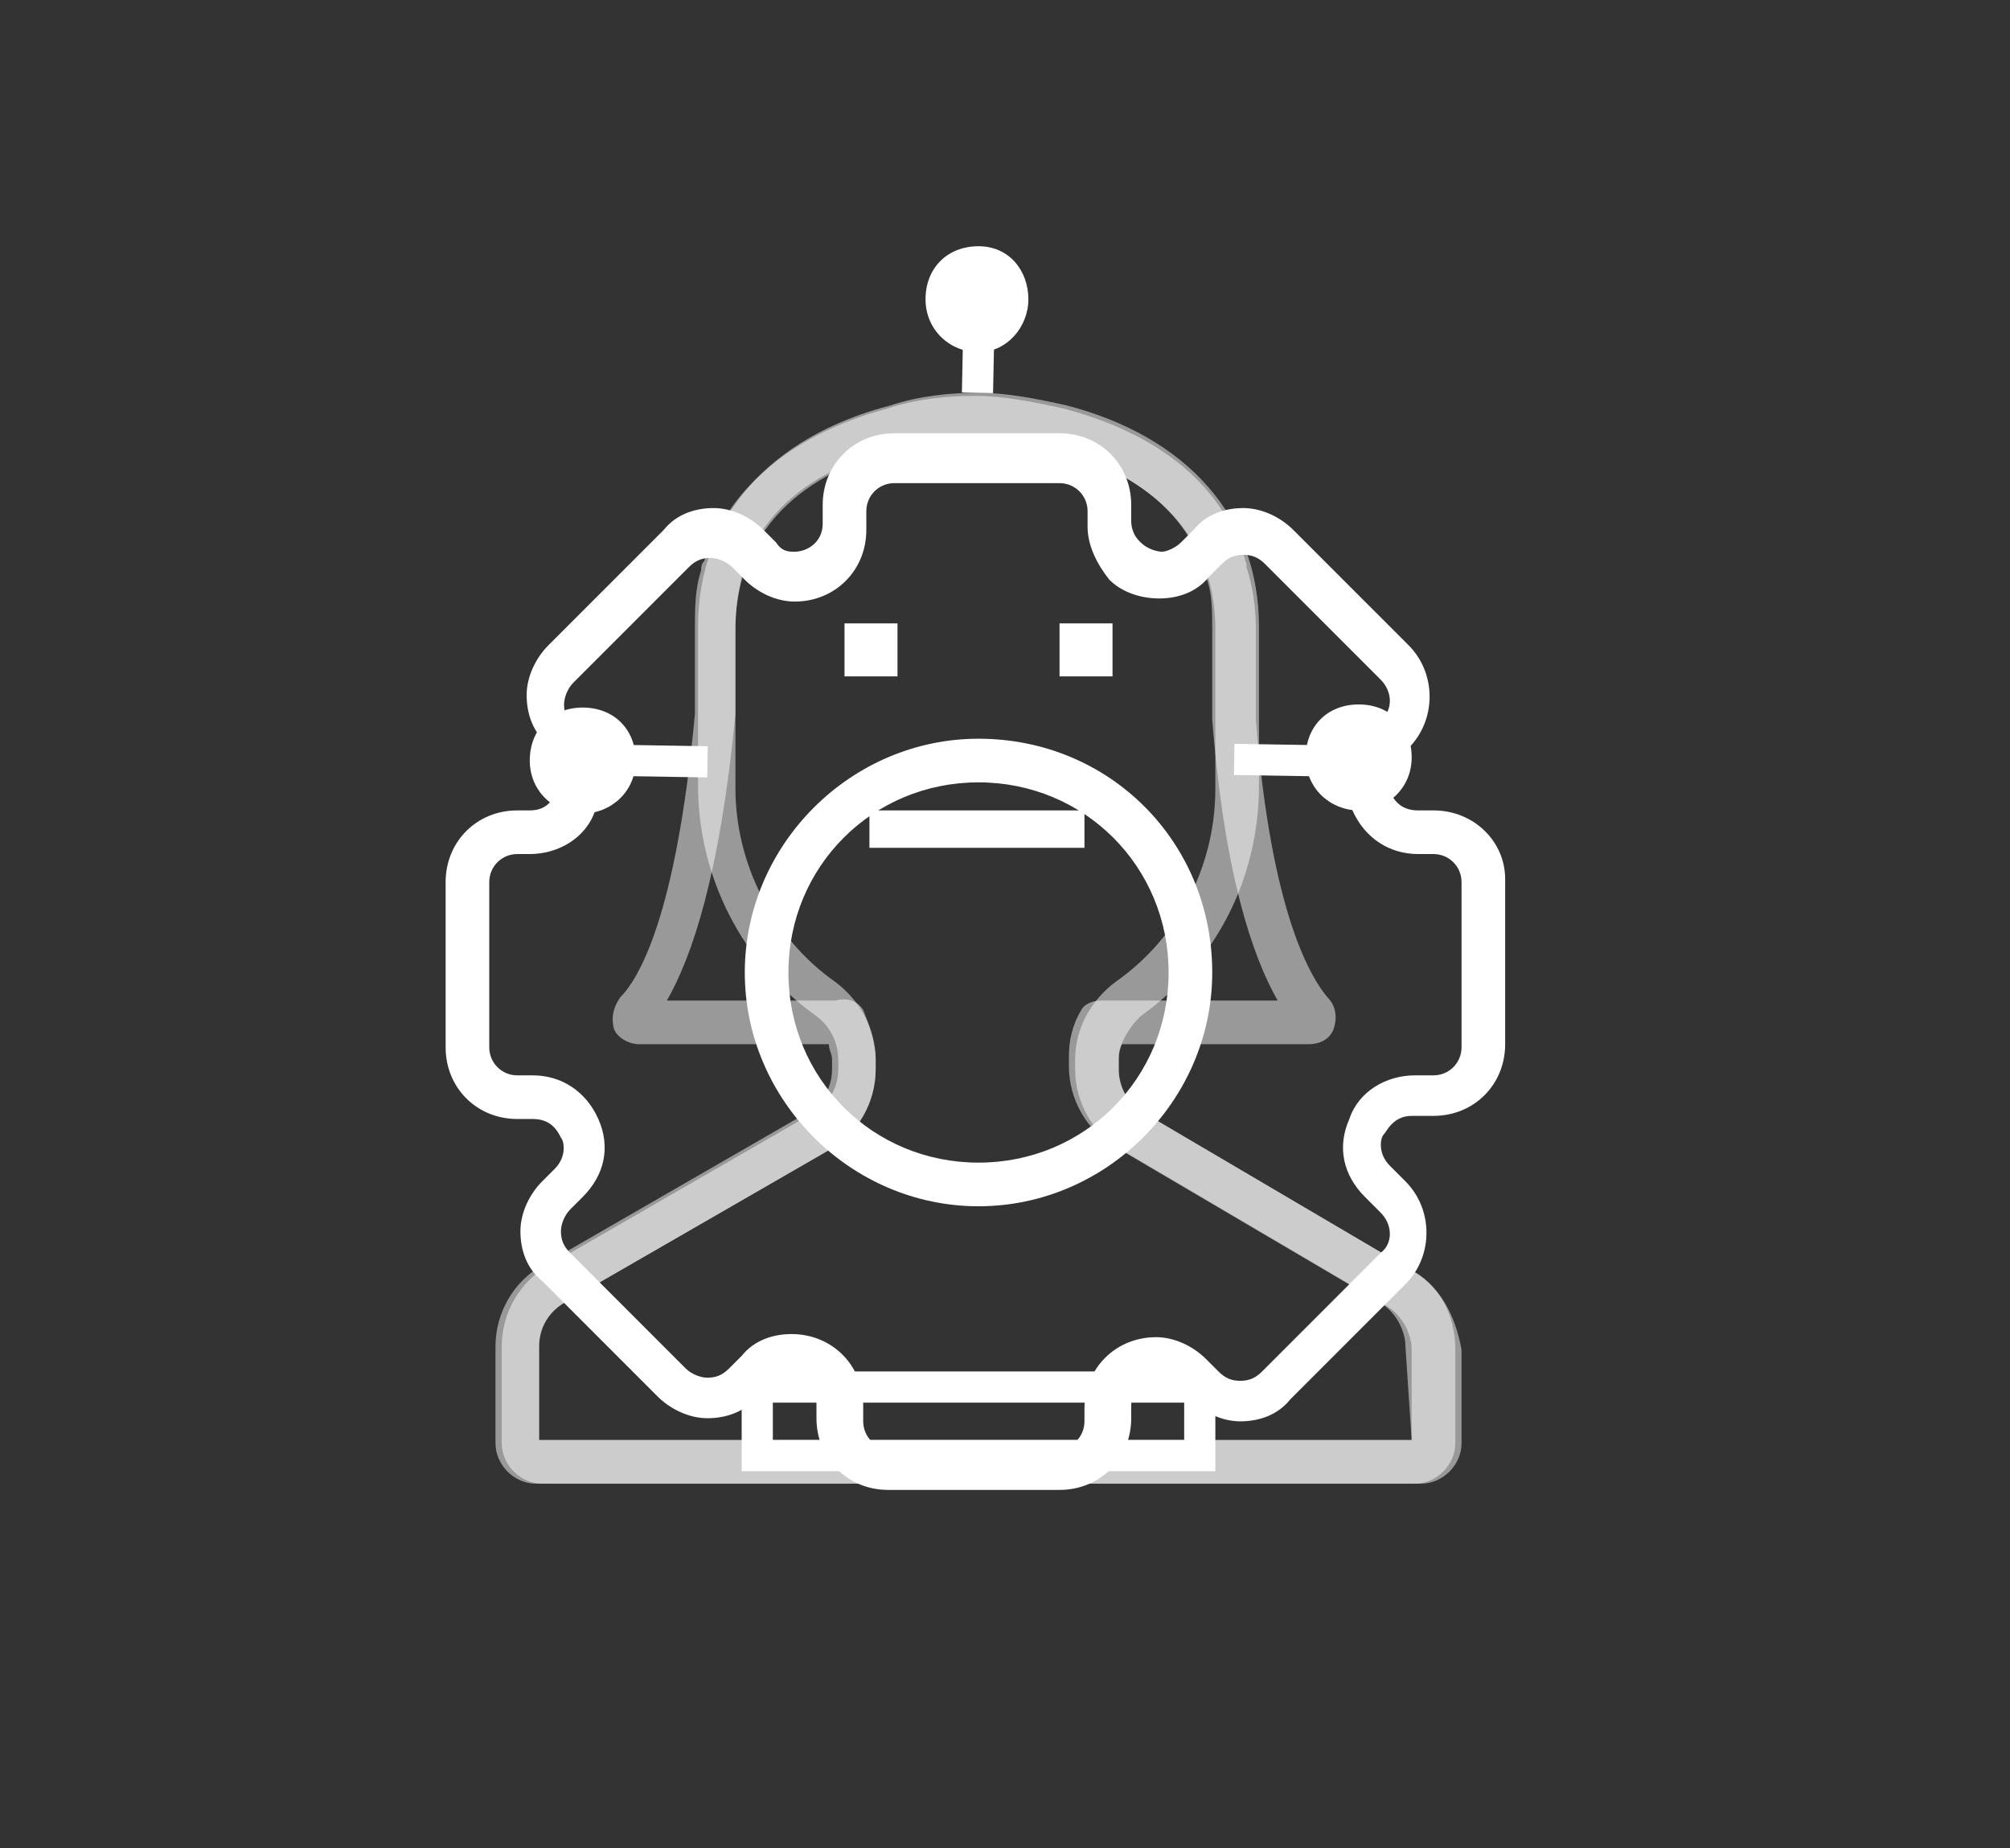 <?xml version="1.0" encoding="utf-8"?>
<!-- Generator: Adobe Illustrator 19.0.0, SVG Export Plug-In . SVG Version: 6.00 Build 0)  -->
<svg version="1.1" id="Layer_1" xmlns="http://www.w3.org/2000/svg" xmlns:xlink="http://www.w3.org/1999/xlink" x="0px" y="0px"
	 viewBox="0 0 64.5 59.3" style="enable-background:new 0 0 64.5 59.3;" xml:space="preserve">
<rect x="0" y="0" width="64.5" height="59.3" fill="#333333" stroke="none"/>
<style type="text/css">
	.st0{opacity:0.5;fill:#FFFFFF;}
	.st1{fill:#FFFFFF;}
</style>
<path id="XMLID_69_" class="st0" d="M45.2,40.7l-8.5-5c-0.5-0.3-0.8-0.8-0.8-1.4v-0.3c0-0.2,0-0.3,0.1-0.5H42c0.4,0,0.7-0.2,0.8-0.5
	c0.1-0.3,0.1-0.7-0.2-1c-0.5-0.6-1.8-2.6-2.3-8.9v-2.9c0-0.7-0.1-1.4-0.3-2c0,0,0,0,0-0.1c-0.7-2.5-2.8-4.2-5.9-5
	c-0.9-0.2-1.9-0.4-2.8-0.4c-0.9,0-1.9,0.1-2.8,0.4c-3,0.8-5.1,2.5-5.9,4.9c-0.1,0.1-0.1,0.2-0.1,0.3c-0.2,0.6-0.2,1.2-0.2,1.9v2.7
	c-0.6,6.5-1.8,8.5-2.4,9.1c-0.2,0.3-0.3,0.6-0.2,1c0.1,0.3,0.5,0.5,0.8,0.5h6.1c0,0.2,0.1,0.3,0.1,0.5v0.3c0,0.6-0.3,1.1-0.8,1.4
	l-8.5,4.9c-0.9,0.5-1.5,1.5-1.5,2.6v3.1c0,0.7,0.6,1.3,1.3,1.3h28.2c0.7,0,1.3-0.6,1.3-1.3l0-3C46.7,42.2,46.2,41.2,45.2,40.7z
	 M45.3,46.2h-28v-3c0-0.6,0.3-1.1,0.8-1.4l8.5-4.9c0.9-0.5,1.5-1.5,1.5-2.6v-0.3c0-0.5-0.2-1.1-0.4-1.6c-0.2-0.3-0.5-0.4-0.9-0.3
	l0,0h-5.4c0.8-1.4,1.7-4,2.2-9.2c0,0,0,0,0-0.1v-2.7c0-0.6,0.1-1.1,0.2-1.6c0,0,0,0,0,0c0,0,0,0,0,0c0.7-2.6,3.1-3.7,5-4.1
	c0.8-0.2,1.7-0.3,2.5-0.3c0.8,0,1.7,0.1,2.5,0.3c1.9,0.5,4.2,1.6,4.9,4.1c0,0,0,0,0,0c0.2,0.5,0.2,1.1,0.2,1.7V23c0,0,0,0,0,0.1
	c0.4,5,1.3,7.6,2.1,9l-5.7,0c-0.2,0-0.5,0.1-0.6,0.3c-0.3,0.5-0.4,1-0.4,1.5v0.3c0,1.1,0.6,2.1,1.5,2.6l8.5,5
	c0.5,0.3,0.8,0.9,0.8,1.4L45.3,46.2z"/>
<path id="XMLID_306_" class="st0" d="M45.2,40.7l-8.5-5c-0.5-0.3-0.8-0.8-0.8-1.4v-0.3c0-0.5,0.3-1,0.7-1.4c2.4-1.7,3.8-4.4,3.8-7.4
	v-5.1c0-3.5-2.3-6.1-6.2-7.1c-0.9-0.2-1.9-0.4-2.8-0.4c-0.9,0-1.9,0.1-2.8,0.4c-3.9,1-6.2,3.6-6.2,7.1v5.1c0,2.9,1.4,5.7,3.8,7.4
	c0.4,0.3,0.7,0.8,0.7,1.4v0.3c0,0.6-0.3,1.1-0.8,1.4l-8.5,4.9c-0.9,0.5-1.5,1.5-1.5,2.6v3.1c0,0.7,0.6,1.3,1.3,1.3h28.2
	c0.7,0,1.3-0.6,1.3-1.3l0-3C46.7,42.2,46.2,41.2,45.2,40.7z M45.3,46.2h-28v-3c0-0.6,0.3-1.1,0.8-1.4l8.5-4.9
	c0.9-0.5,1.5-1.5,1.5-2.6v-0.3c0-1-0.5-1.9-1.3-2.5c-2-1.4-3.2-3.8-3.2-6.2v-5.1c0-3.9,3.2-5.3,5.2-5.8c0.8-0.2,1.7-0.3,2.5-0.3
	c0.8,0,1.7,0.1,2.5,0.3c1.9,0.5,5.2,1.9,5.2,5.8v5.1c0,2.5-1.2,4.8-3.2,6.2c-0.8,0.6-1.3,1.5-1.3,2.5v0.3c0,1.1,0.6,2.1,1.5,2.6
	l8.5,5c0.5,0.3,0.8,0.9,0.8,1.4L45.3,46.2z"/>
<path id="XMLID_53_" class="st1" d="M38.9,47.2H23.8V44h15.2V47.2z M24.8,46.2h13.2V45H24.8V46.2z"/>
<g id="XMLID_296_">
	<rect id="XMLID_287_" x="27.1" y="20" class="st1" width="1.7" height="1.7"/>
	<rect id="XMLID_288_" x="34" y="20" class="st1" width="1.7" height="1.7"/>
</g>
<g id="XMLID_50_">
	<line id="XMLID_48_" class="st1" x1="31.3" y1="12.6" x2="31.4" y2="8.8"/>
	
		<rect id="XMLID_49_" x="30.9" y="8.8" transform="matrix(1 2.050350e-02 -2.050350e-02 1 0.225 -0.641)" class="st1" width="1" height="3.8"/>
</g>
<g id="XMLID_47_">
	<circle id="XMLID_43_" class="st1" cx="31.4" cy="9.6" r="1.2"/>
	<path id="XMLID_44_" class="st1" d="M31.4,11.3c-0.9,0-1.7-0.7-1.7-1.7s0.7-1.7,1.7-1.7S33,8.7,33,9.6S32.3,11.3,31.4,11.3z
		 M31.4,8.9c-0.4,0-0.7,0.3-0.7,0.7s0.3,0.7,0.7,0.7S32,10,32,9.6S31.7,8.9,31.4,8.9z"/>
</g>
<g id="XMLID_42_">
	<line id="XMLID_40_" class="st1" x1="22.7" y1="24.4" x2="17.9" y2="24.4"/>
	
		<rect id="XMLID_41_" x="17.9" y="23.9" transform="matrix(1 1.606989e-02 -1.606989e-02 1 0.395 -0.323)" class="st1" width="4.8" height="1"/>
</g>
<g id="XMLID_39_">
	<circle id="XMLID_35_" class="st1" cx="18.7" cy="24.4" r="1.2"/>
	<path id="XMLID_36_" class="st1" d="M18.7,26.1c-0.9,0-1.7-0.7-1.7-1.7s0.7-1.7,1.7-1.7s1.7,0.7,1.7,1.7S19.6,26.1,18.7,26.1z
		 M18.7,23.7c-0.4,0-0.7,0.3-0.7,0.7s0.3,0.7,0.7,0.7s0.7-0.3,0.7-0.7S19.1,23.7,18.7,23.7z"/>
</g>
<g id="XMLID_34_">
	<line id="XMLID_32_" class="st1" x1="39.6" y1="24.3" x2="44.4" y2="24.4"/>
	
		<rect id="XMLID_33_" x="39.6" y="23.9" transform="matrix(1 1.607152e-02 -1.607152e-02 1 0.397 -0.672)" class="st1" width="4.8" height="1"/>
</g>
<g id="XMLID_31_">
	<circle id="XMLID_22_" class="st1" cx="43.6" cy="24.4" r="1.2"/>
	<path id="XMLID_23_" class="st1" d="M43.6,26c-0.9,0-1.7-0.7-1.7-1.7s0.7-1.7,1.7-1.7s1.7,0.7,1.7,1.7S44.5,26,43.6,26z M43.6,23.7
		c-0.4,0-0.7,0.3-0.7,0.7s0.3,0.7,0.7,0.7s0.7-0.3,0.7-0.7S44,23.7,43.6,23.7z"/>
</g>
<rect id="XMLID_52_" x="27.9" y="26" class="st1" width="6.9" height="1.2"/>
<g id="XMLID_51_">
	<path id="XMLID_312_" class="st1" d="M31.4,23.7c-4.1,0-7.5,3.4-7.5,7.5c0,4.1,3.4,7.5,7.5,7.5s7.5-3.4,7.5-7.5
		C38.9,27,35.6,23.7,31.4,23.7z M31.4,37.3c-3.4,0-6.1-2.7-6.1-6.1s2.7-6.1,6.1-6.1c3.4,0,6.1,2.7,6.1,6.1S34.8,37.3,31.4,37.3z"/>
	<path id="XMLID_309_" class="st1" d="M46,26h-0.5c-0.6,0-0.8-0.4-0.9-0.6c-0.1-0.1-0.2-0.6,0.2-1l0.4-0.4c0.9-0.9,0.9-2.4,0-3.3
		l-3.7-3.7c-0.4-0.4-1-0.7-1.6-0.7c-0.6,0-1.2,0.2-1.6,0.7l-0.4,0.4c-0.2,0.2-0.5,0.3-0.6,0.3c-0.2,0-0.5-0.1-0.7-0.3
		c-0.1-0.1-0.3-0.3-0.3-0.7v-0.5c0-1.3-1-2.3-2.3-2.3h-5.3c-1.3,0-2.3,1-2.3,2.3v0.6c0,0.6-0.5,0.9-0.9,0.9c-0.2,0-0.4,0-0.6-0.3
		l-0.4-0.4c-0.4-0.4-1-0.7-1.6-0.7c-0.6,0-1.2,0.2-1.6,0.7l-3.7,3.7c-0.4,0.4-0.7,1-0.7,1.6c0,0.6,0.2,1.2,0.7,1.6l0.2,0.2
		c0.4,0.4,0.3,0.9,0.2,1C17.8,25.6,17.6,26,17,26h-0.4c-1.3,0-2.3,1-2.3,2.3v5.3c0,1.3,1,2.3,2.3,2.3h0.5c0.6,0,0.8,0.4,0.9,0.6
		c0.1,0.1,0.2,0.6-0.2,1l-0.4,0.4c-0.4,0.4-0.7,1-0.7,1.6c0,0.6,0.2,1.2,0.7,1.6l3.7,3.7c0.4,0.4,1,0.7,1.6,0.7
		c0.6,0,1.2-0.2,1.6-0.7l0.4-0.4c0.2-0.2,0.5-0.3,0.6-0.3c0.5,0,0.9,0.3,0.9,0.9v0.5c0,1.3,1,2.3,2.3,2.3H34c1.3,0,2.3-1,2.3-2.3
		v-0.4c0-0.6,0.5-0.9,0.9-0.9c0.2,0,0.4,0,0.6,0.3l0.4,0.4c0.4,0.4,1,0.7,1.6,0.7c0.6,0,1.2-0.2,1.6-0.7l3.7-3.7
		c0.9-0.9,0.9-2.4,0-3.3l-0.5-0.5c-0.4-0.4-0.3-0.9-0.2-1c0.1-0.1,0.3-0.6,0.9-0.6H46c1.3,0,2.3-1,2.3-2.3v-5.3
		C48.3,27,47.3,26,46,26z M46.9,33.6c0,0.5-0.4,0.9-0.9,0.9h-0.6c-0.9,0-1.8,0.5-2.1,1.4c-0.4,0.9-0.2,1.8,0.5,2.5l0.5,0.5
		c0.4,0.4,0.4,1,0,1.3L40.5,44c-0.2,0.2-0.4,0.3-0.7,0.3s-0.5-0.1-0.7-0.3l-0.4-0.4c-0.4-0.4-1-0.7-1.6-0.7c-1.3,0-2.3,1-2.3,2.3
		v0.4c0,0.5-0.4,0.9-0.9,0.9h-5.3c-0.5,0-0.9-0.4-0.9-0.9v-0.5c0-1.3-1-2.3-2.3-2.3c-0.6,0-1.2,0.2-1.6,0.7l-0.4,0.4
		c-0.2,0.2-0.4,0.3-0.7,0.3c-0.2,0-0.5-0.1-0.7-0.3l-3.7-3.7c-0.2-0.2-0.3-0.4-0.3-0.7c0-0.2,0.1-0.5,0.3-0.7l0.4-0.4
		c0.7-0.7,0.9-1.6,0.5-2.5s-1.2-1.4-2.1-1.4h-0.5c-0.5,0-0.9-0.4-0.9-0.9v-5.3c0-0.5,0.4-0.9,0.9-0.9H17c0.9,0,1.8-0.5,2.1-1.4
		c0.4-0.9,0.2-1.8-0.5-2.5l-0.2-0.2c-0.2-0.2-0.3-0.4-0.3-0.7c0-0.2,0.1-0.5,0.3-0.7l3.7-3.7c0.2-0.2,0.4-0.3,0.7-0.3
		c0.2,0,0.5,0.1,0.7,0.3l0.4,0.4c0.4,0.4,1,0.7,1.6,0.7c1.3,0,2.3-1,2.3-2.3v-0.6c0-0.5,0.4-0.9,0.9-0.9H34c0.5,0,0.9,0.4,0.9,0.9
		v0.5c0,0.6,0.3,1.2,0.7,1.7c0.4,0.4,1,0.6,1.6,0.6c0.6,0,1.2-0.2,1.6-0.7l0.4-0.4c0.2-0.2,0.4-0.3,0.7-0.3s0.5,0.1,0.7,0.3l3.7,3.7
		c0.4,0.4,0.4,1,0,1.3l-0.4,0.4c-0.7,0.7-0.9,1.6-0.5,2.5c0.4,0.9,1.2,1.4,2.1,1.4H46c0.5,0,0.9,0.4,0.9,0.9V33.6z"/>
</g>
</svg>
